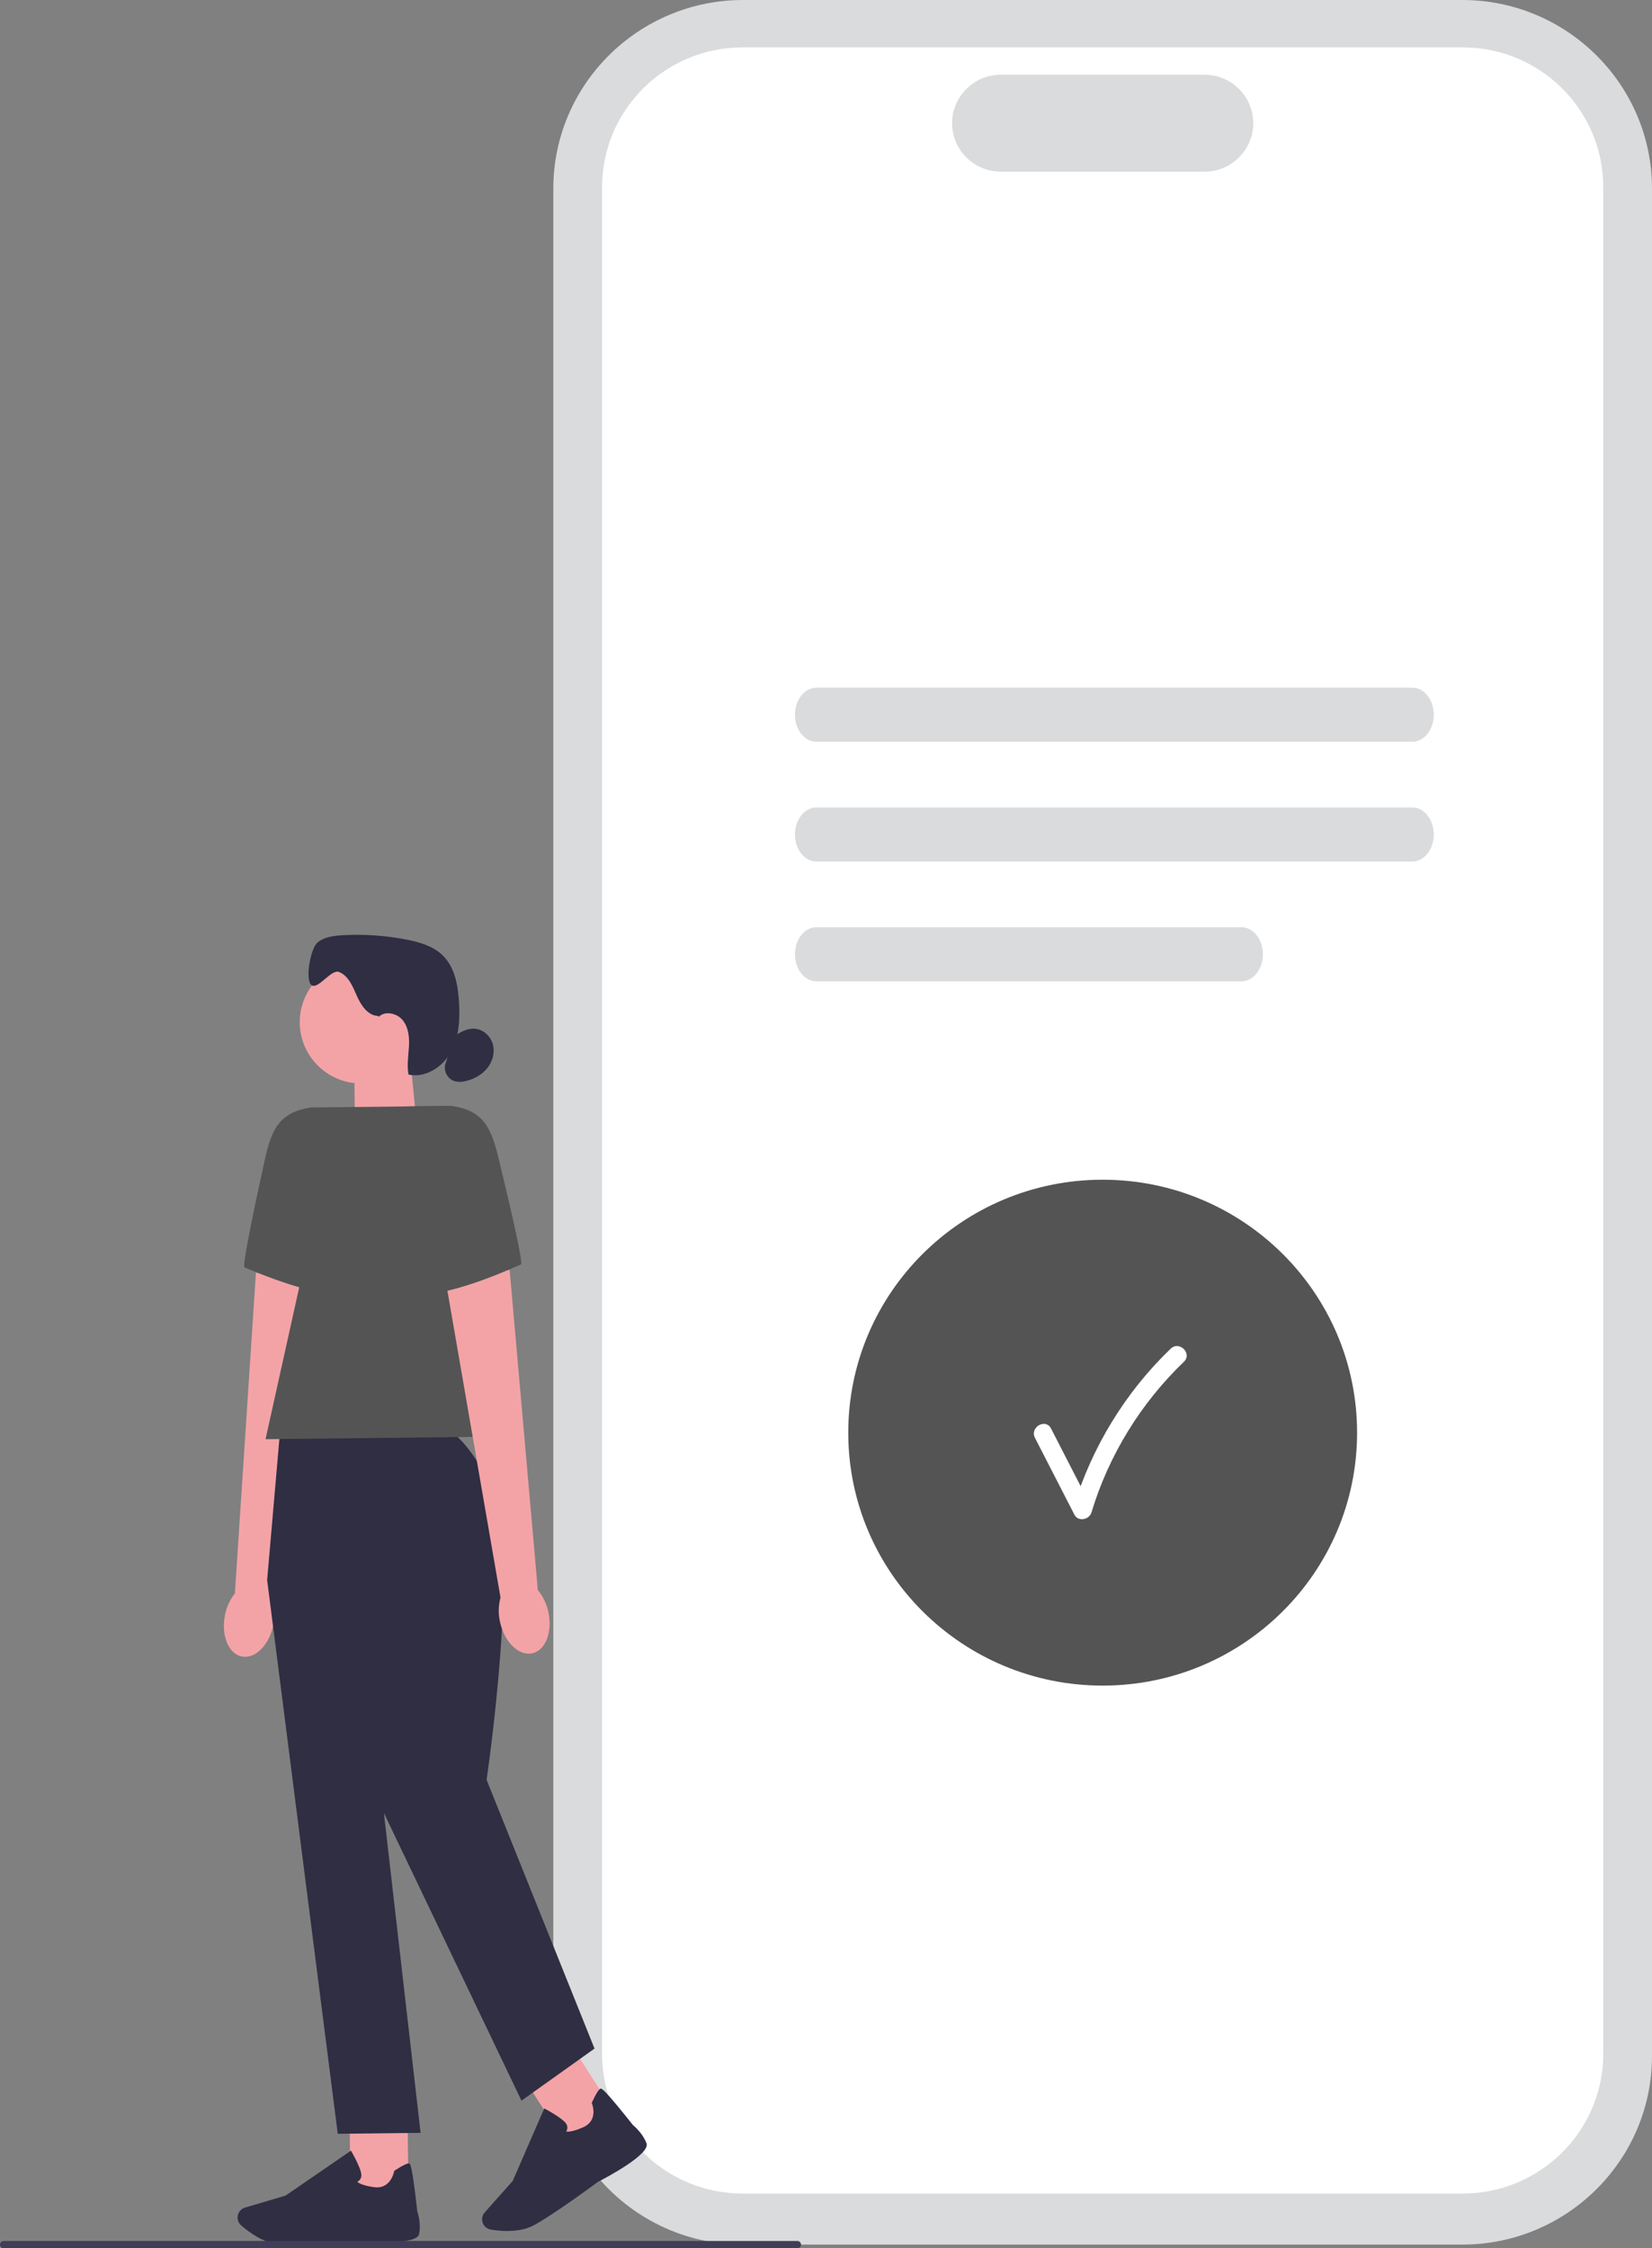 <svg width="147" height="200" viewBox="0 0 147 200" fill="none" xmlns="http://www.w3.org/2000/svg">
<rect x="0" y="0" width="147" height="200" fill="#808080" stroke="none"/>
<path d="M130.118 199.677H66.118C56.809 199.677 49.236 192.15 49.236 182.898V16.779C49.236 7.527 56.809 0 66.118 0H130.118C139.427 0 147 7.527 147 16.779V182.898C147 192.15 139.427 199.677 130.118 199.677Z" fill="#DADBDC"/>
<path d="M130.165 195.135H66.071C59.181 195.135 53.574 189.561 53.574 182.713V16.638C53.574 9.79 59.181 4.216 66.071 4.216H130.165C137.054 4.216 142.662 9.79 142.662 16.638V182.713C142.662 189.561 137.054 195.135 130.165 195.135Z" fill="white"/>
<path d="M107.182 15.271H89.058C86.665 15.271 84.72 13.337 84.72 10.959C84.72 8.581 86.665 6.647 89.058 6.647H107.182C109.575 6.647 111.52 8.581 111.52 10.959C111.52 13.337 109.575 15.271 107.182 15.271Z" fill="#DADBDC"/>
<path d="M125.677 65.985H72.643C71.592 65.985 70.737 64.904 70.737 63.58C70.737 62.256 71.592 61.175 72.643 61.175H125.677C126.728 61.175 127.583 62.256 127.583 63.58C127.583 64.904 126.728 65.985 125.677 65.985Z" fill="#DADBDC"/>
<path d="M125.677 76.641H72.643C71.592 76.641 70.737 75.56 70.737 74.236C70.737 72.912 71.592 71.832 72.643 71.832H125.677C126.728 71.832 127.583 72.912 127.583 74.236C127.583 75.56 126.728 76.641 125.677 76.641Z" fill="#DADBDC"/>
<path d="M110.469 87.297H72.643C71.592 87.297 70.737 86.216 70.737 84.892C70.737 83.568 71.592 82.487 72.643 82.487H110.469C111.52 82.487 112.375 83.568 112.375 84.892C112.375 86.216 111.52 87.297 110.469 87.297Z" fill="#DADBDC"/>
<path d="M98.118 149.948C110.621 149.948 120.757 139.874 120.757 127.447C120.757 115.02 110.621 104.946 98.118 104.946C85.616 104.946 75.481 115.02 75.481 127.447C75.481 139.874 85.616 149.948 98.118 149.948Z" fill="#545454"/>
<path d="M92.097 127.915C93.267 130.191 94.437 132.47 95.606 134.746C95.941 135.402 96.925 135.194 97.121 134.549C98.655 129.463 101.505 124.828 105.346 121.142C106.115 120.404 104.942 119.242 104.173 119.976C100.13 123.856 97.138 128.761 95.52 134.11L97.035 133.913C95.865 131.637 94.695 129.357 93.525 127.081C93.041 126.136 91.61 126.969 92.094 127.911H92.097V127.915Z" fill="white"/>
<path d="M37.091 100.229L31.603 102.09L31.517 94.214L36.511 94.158L37.091 100.229Z" fill="#F3A3A6"/>
<path d="M32.159 96.388C35.19 96.388 37.647 93.946 37.647 90.933C37.647 87.921 35.19 85.478 32.159 85.478C29.128 85.478 26.671 87.921 26.671 90.933C26.671 93.946 29.128 96.388 32.159 96.388Z" fill="#F3A3A6"/>
<path d="M33.66 90.377C32.742 90.36 32.129 89.445 31.761 88.605C31.393 87.768 31.015 86.803 30.164 86.463C29.465 86.187 28.258 88.12 27.701 87.616C27.122 87.089 27.652 84.342 28.255 83.845C28.858 83.347 29.69 83.242 30.472 83.196C32.384 83.087 34.306 83.219 36.185 83.588C37.345 83.815 38.545 84.164 39.39 84.988C40.46 86.032 40.749 87.623 40.842 89.112C40.938 90.634 40.865 92.231 40.136 93.575C39.403 94.916 37.856 95.917 36.354 95.594C36.195 94.787 36.338 93.957 36.388 93.134C36.437 92.314 36.364 91.427 35.854 90.778C35.344 90.13 34.263 89.883 33.683 90.469" fill="#2F2E43"/>
<path d="M40.431 92.192C40.975 91.786 41.627 91.444 42.304 91.52C43.036 91.599 43.659 92.192 43.855 92.897C44.05 93.601 43.848 94.382 43.404 94.965C42.96 95.548 42.294 95.937 41.584 96.135C41.173 96.25 40.726 96.299 40.332 96.135C39.752 95.894 39.434 95.166 39.652 94.58" fill="#2F2E43"/>
<path d="M20.01 143.726C19.665 145.521 20.351 147.152 21.548 147.366C22.741 147.58 23.99 146.295 24.335 144.5C24.484 143.785 24.451 143.044 24.239 142.342L28.461 114.209L22.774 113.21L20.901 141.746C20.444 142.329 20.136 143.008 20.01 143.729V143.726Z" fill="#F3A3A6"/>
<path d="M31.503 98.477L27.629 98.519C24.895 98.961 24.166 100.423 23.576 103.111C22.672 107.212 21.518 112.677 21.76 112.753C22.148 112.878 28.776 115.888 32.13 115.144L31.503 98.477Z" fill="#545454"/>
<path d="M36.261 187.892L31.105 187.949L31.186 195.218L36.343 195.161L36.261 187.892Z" fill="#F3A3A6"/>
<path d="M26.2 199.677C25.657 199.684 25.176 199.677 24.811 199.647C23.439 199.539 22.124 198.547 21.458 197.968C21.159 197.707 21.06 197.286 21.209 196.923C21.315 196.663 21.534 196.465 21.806 196.383L25.415 195.316L31.231 191.32L31.297 191.436C31.323 191.478 31.91 192.503 32.109 193.198C32.185 193.461 32.169 193.682 32.059 193.853C31.983 193.972 31.877 194.041 31.791 194.084C31.897 194.193 32.232 194.413 33.259 194.565C34.754 194.786 35.055 193.241 35.065 193.175L35.075 193.122L35.118 193.092C35.824 192.628 36.258 192.417 36.411 192.46C36.507 192.486 36.662 192.532 37.133 196.722C37.176 196.854 37.484 197.816 37.292 198.742C37.083 199.75 32.666 199.45 31.784 199.381C31.758 199.384 28.457 199.654 26.193 199.677H26.2Z" fill="#2F2E43"/>
<path d="M50.876 182.007L46.531 184.768L50.471 190.893L54.816 188.133L50.876 182.007Z" fill="#F3A3A6"/>
<path d="M45.24 198.468C44.634 198.475 44.077 198.409 43.679 198.343C43.288 198.277 42.98 197.974 42.914 197.586C42.864 197.306 42.947 197.026 43.132 196.815L45.624 194.012L48.431 187.562L48.551 187.625C48.594 187.648 49.638 188.208 50.178 188.692C50.383 188.876 50.486 189.071 50.486 189.275C50.486 189.416 50.433 189.532 50.38 189.611C50.529 189.647 50.93 189.657 51.881 189.245C53.267 188.646 52.7 187.177 52.673 187.117L52.654 187.068L52.677 187.022C53.028 186.258 53.286 185.849 53.436 185.803C53.532 185.777 53.688 185.731 56.319 189.038C56.425 189.127 57.2 189.779 57.528 190.665C57.886 191.63 53.982 193.699 53.194 194.104C53.17 194.124 49.091 197.138 47.414 198.001C46.748 198.343 45.956 198.455 45.233 198.462L45.24 198.468Z" fill="#2F2E43"/>
<path d="M39.367 127.042L24.931 127.2L23.771 140.56L30.055 189.818L37.425 189.736L34.161 161.283L46.403 186.87L52.902 182.239L43.298 158.331C43.298 158.331 46.4 137.378 43.722 132.197C41.044 127.015 39.371 127.035 39.371 127.035V127.042H39.367Z" fill="#2F2E43"/>
<path d="M46.555 127.776L23.629 128.03L30.177 98.493L40.169 98.381L46.555 127.776Z" fill="#545454"/>
<path d="M48.796 143.41C49.18 145.198 48.531 146.842 47.341 147.082C46.151 147.323 44.875 146.068 44.491 144.279C44.325 143.568 44.342 142.827 44.537 142.118L39.685 114.083L45.349 112.96L47.858 141.45C48.328 142.023 48.65 142.695 48.796 143.413V143.41Z" fill="#F3A3A6"/>
<path d="M36.295 98.424L40.169 98.381C42.913 98.763 43.672 100.209 44.325 102.884C45.319 106.965 46.595 112.4 46.356 112.483C45.968 112.614 39.413 115.77 36.043 115.101L36.298 98.424H36.295Z" fill="#545454"/>
<path d="M71.278 199.677C71.278 199.855 71.132 200 70.953 200H0.325C0.146 200 0 199.855 0 199.677C0 199.499 0.146 199.354 0.325 199.354H70.953C71.132 199.354 71.278 199.499 71.278 199.677Z" fill="#3F3D58"/>
</svg>
